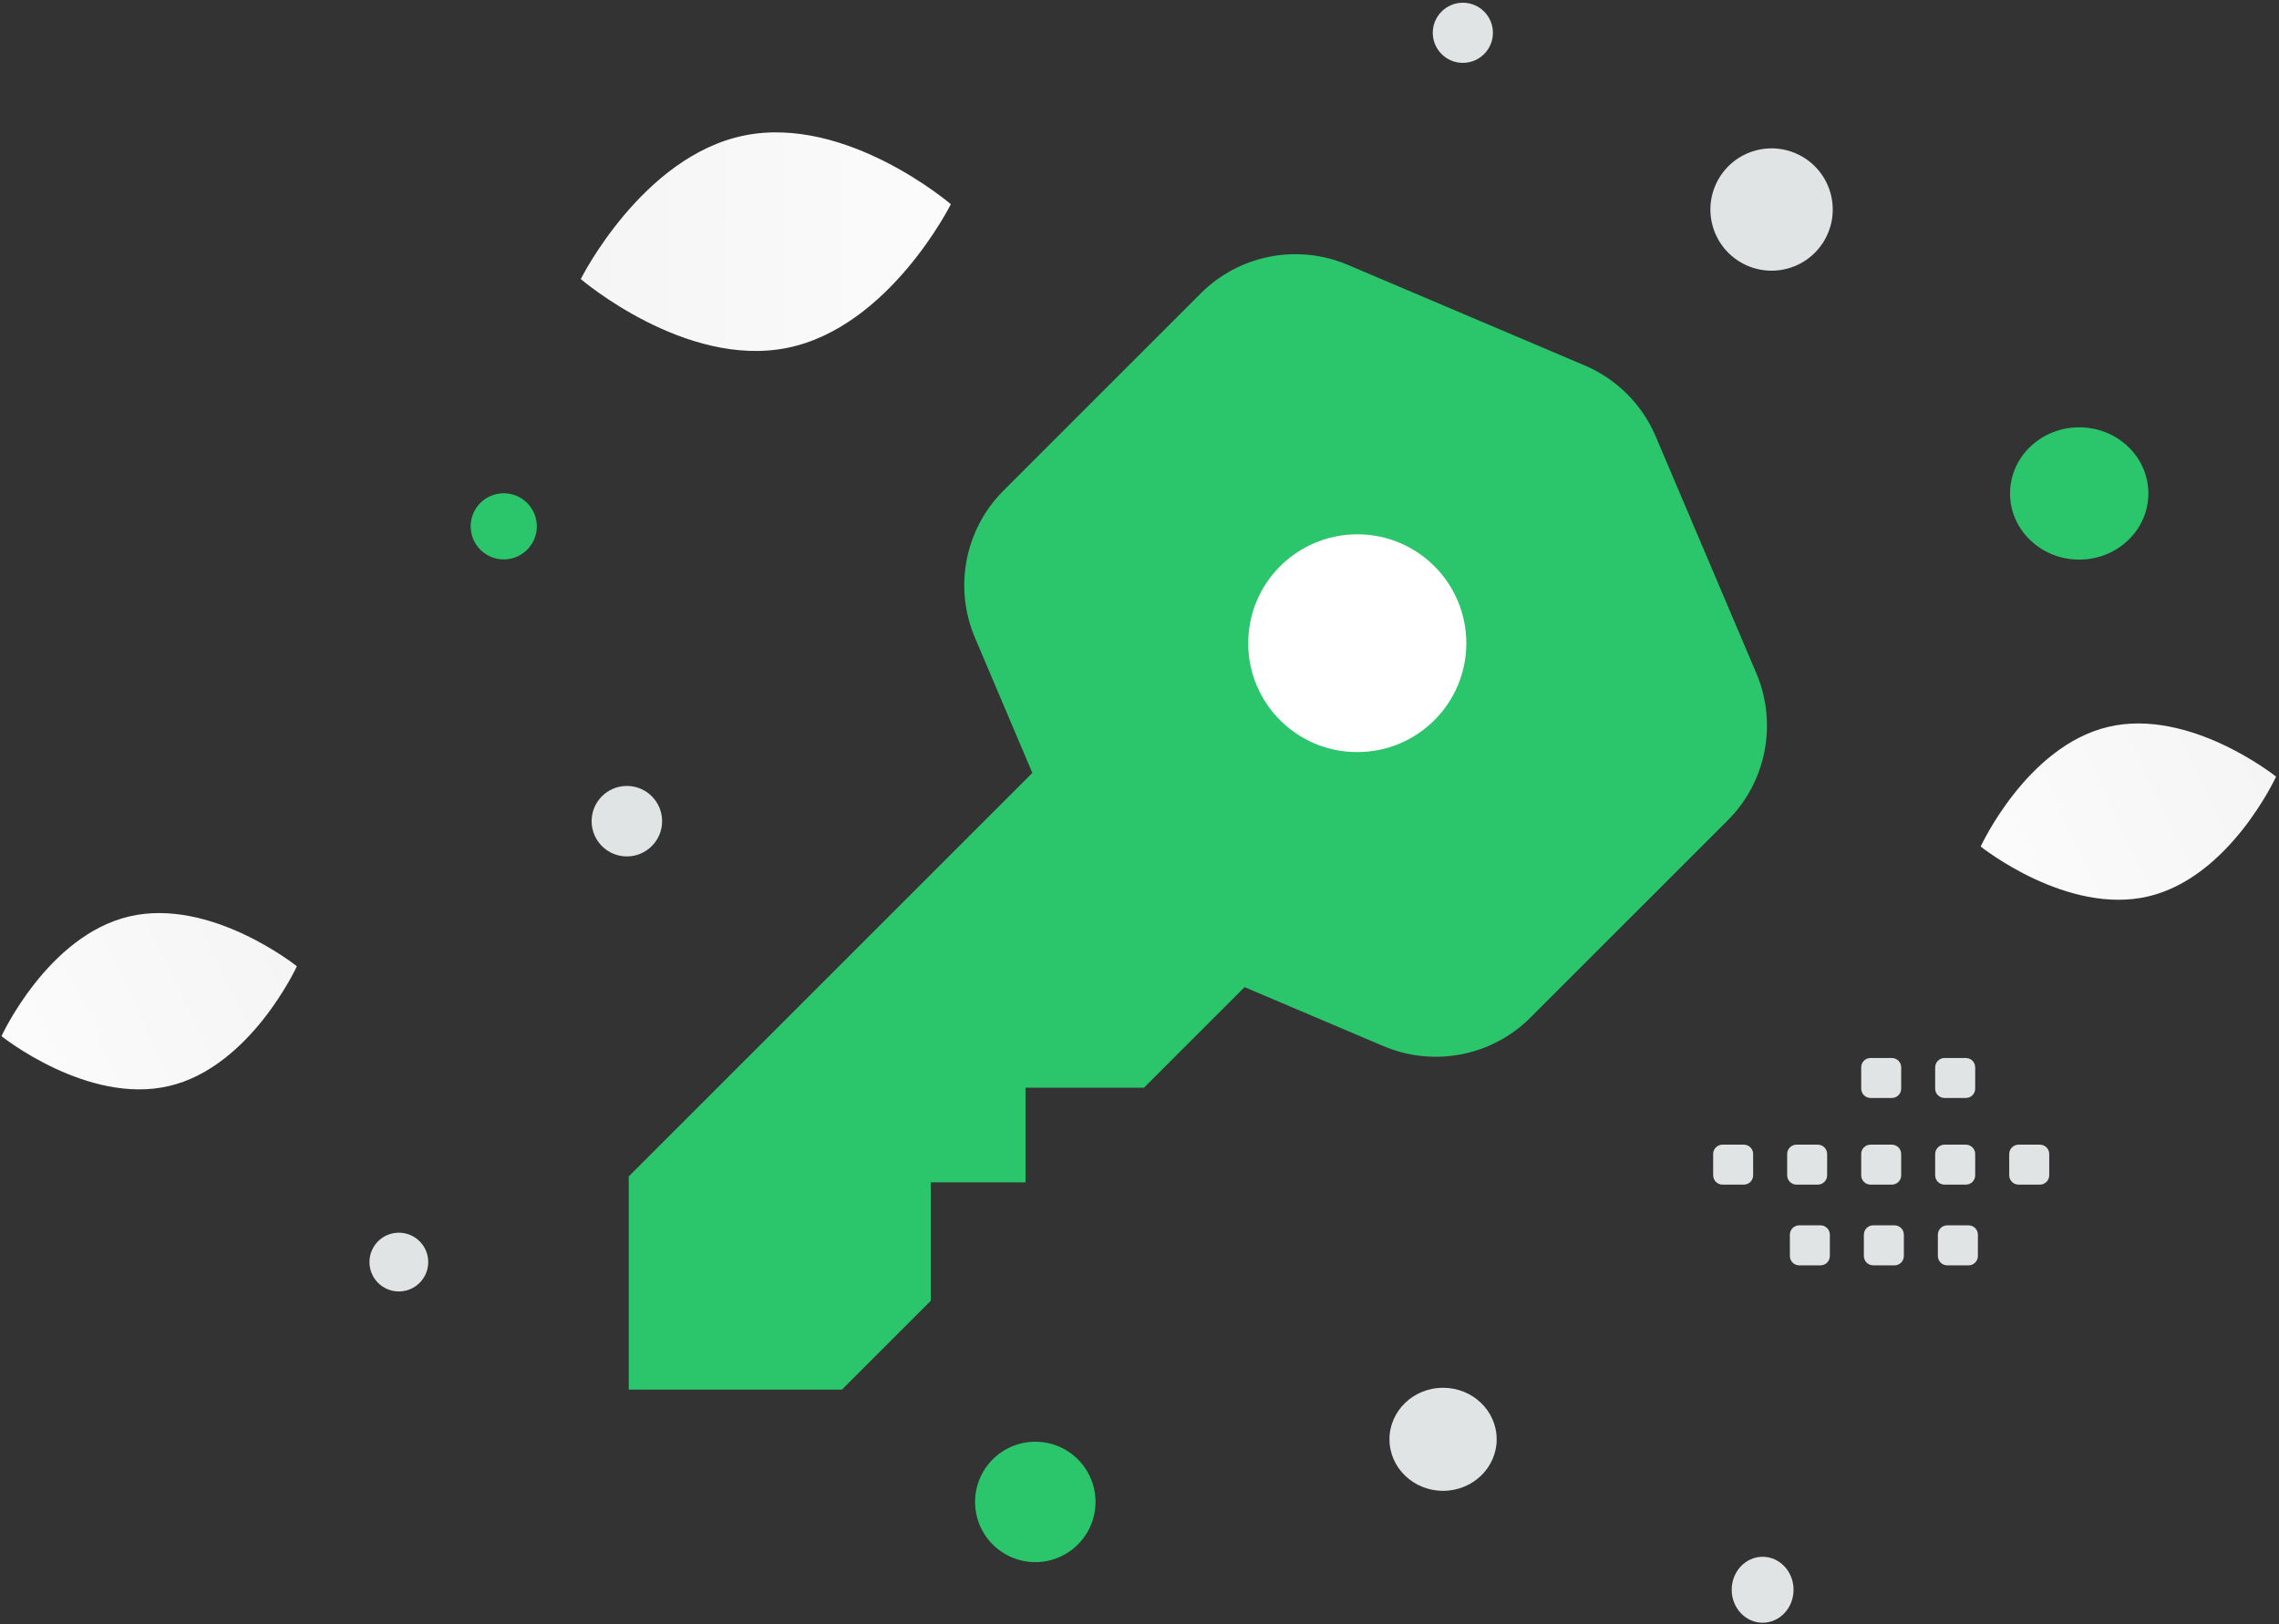 <svg width="641" height="457" viewBox="0 0 641 457" fill="none" xmlns="http://www.w3.org/2000/svg">
<rect x="0" y="0" width="641" height="457" fill="#333333" stroke="none"/>
<path fill-rule="evenodd" clip-rule="evenodd" d="M288.443 332.666V306.017H321.763L350.05 277.73L389.099 294.314C403.252 300.326 419.629 297.141 430.484 286.267L485.947 230.804C496.822 219.93 499.988 203.553 493.995 189.418L465.688 122.779C461.873 113.791 454.718 106.636 445.73 102.822L379.092 74.515C372.178 71.576 364.542 70.772 357.168 72.206C349.793 73.64 343.015 77.246 337.706 82.562L282.243 138.026C271.388 148.881 268.203 165.258 274.214 179.411L290.365 217.461L176.838 330.988V390.956H236.805L261.795 365.966V332.647H288.443V332.666V332.666Z" fill="#2BC56B"/>
<path fill-rule="evenodd" clip-rule="evenodd" d="M381.648 150.327C364.74 150.398 351.015 164.122 351.086 181.03C351.086 197.938 364.881 211.662 381.789 211.592C398.697 211.592 412.421 197.867 412.421 180.959C412.421 164.051 398.697 150.327 381.789 150.327" fill="white"/>
<path fill-rule="evenodd" clip-rule="evenodd" d="M484.471 322.045H490.474C491.169 322.046 491.835 322.322 492.327 322.813C492.818 323.305 493.095 323.971 493.095 324.666V330.669C493.094 331.364 492.818 332.03 492.327 332.521C491.835 333.012 491.169 333.289 490.474 333.289H484.471C483.777 333.286 483.112 333.01 482.621 332.519C482.131 332.028 481.854 331.363 481.851 330.669V324.666C481.839 323.226 483.02 322.045 484.471 322.045ZM505.284 322.045H511.287C511.982 322.047 512.647 322.324 513.138 322.815C513.629 323.306 513.906 323.972 513.908 324.666V330.669C513.907 331.364 513.631 332.03 513.14 332.521C512.648 333.012 511.982 333.289 511.287 333.289H505.284C504.59 333.286 503.925 333.01 503.434 332.519C502.944 332.028 502.667 331.363 502.664 330.669V324.666C502.667 323.972 502.943 323.307 503.434 322.816C503.925 322.325 504.59 322.048 505.284 322.045ZM526.112 322.045H532.115C532.809 322.048 533.474 322.325 533.965 322.816C534.456 323.307 534.733 323.972 534.735 324.666V330.669C534.735 332.12 533.555 333.289 532.115 333.289H526.112C525.418 333.286 524.753 333.01 524.262 332.519C523.772 332.028 523.495 331.363 523.492 330.669V324.666C523.479 323.226 524.66 322.045 526.112 322.045ZM546.925 322.045H552.928C553.623 322.047 554.288 322.324 554.779 322.815C555.27 323.306 555.547 323.972 555.549 324.666V330.669C555.548 331.364 555.272 332.03 554.781 332.521C554.289 333.012 553.623 333.289 552.928 333.289H546.925C546.229 333.289 545.562 333.013 545.069 332.522C544.575 332.031 544.297 331.365 544.293 330.669V324.666C544.305 323.226 545.486 322.045 546.925 322.045ZM567.74 322.045H573.744C574.44 322.045 575.108 322.321 575.601 322.812C576.094 323.304 576.373 323.97 576.376 324.666V330.669C576.375 331.014 576.307 331.355 576.174 331.674C576.042 331.992 575.847 332.281 575.603 332.524C575.359 332.768 575.069 332.961 574.75 333.092C574.431 333.223 574.089 333.29 573.744 333.289H567.74C567.046 333.286 566.381 333.01 565.89 332.519C565.4 332.028 565.123 331.363 565.12 330.669V324.666C565.123 323.972 565.399 323.307 565.89 322.816C566.381 322.325 567.046 322.048 567.74 322.045V322.045ZM506.048 344.742H512.051C512.745 344.745 513.41 345.022 513.901 345.512C514.392 346.003 514.669 346.668 514.671 347.362V353.378C514.669 354.072 514.392 354.737 513.901 355.228C513.41 355.719 512.745 355.995 512.051 355.998H506.048C505.353 355.998 504.687 355.721 504.196 355.23C503.705 354.739 503.429 354.073 503.428 353.378V347.375C503.426 347.03 503.492 346.687 503.623 346.368C503.753 346.048 503.946 345.758 504.19 345.513C504.433 345.268 504.723 345.074 505.042 344.942C505.361 344.809 505.703 344.742 506.048 344.742V344.742ZM526.861 344.742H532.864C533.558 344.744 534.224 345.021 534.715 345.512C535.205 346.003 535.483 346.668 535.485 347.362V353.378C535.483 354.072 535.205 354.737 534.715 355.228C534.224 355.719 533.558 355.996 532.864 355.998H526.861C526.167 355.995 525.502 355.719 525.011 355.228C524.521 354.737 524.244 354.072 524.241 353.378V347.375C524.239 347.03 524.306 346.688 524.436 346.368C524.567 346.049 524.76 345.758 525.003 345.513C525.247 345.269 525.536 345.075 525.855 344.942C526.174 344.81 526.516 344.742 526.861 344.742V344.742ZM547.676 344.742H553.679C554.375 344.742 555.043 345.018 555.536 345.509C556.03 346 556.309 346.666 556.312 347.362V353.378C556.309 354.074 556.03 354.741 555.536 355.231C555.043 355.722 554.375 355.998 553.679 355.998H547.676C546.982 355.995 546.317 355.719 545.826 355.228C545.336 354.737 545.059 354.072 545.056 353.378V347.375C545.056 346.679 545.332 346.011 545.823 345.518C546.314 345.024 546.98 344.746 547.676 344.742V344.742ZM526.112 297.664H532.115C533.555 297.664 534.735 298.844 534.735 300.284V306.287C534.735 307.739 533.555 308.907 532.115 308.907H526.112C525.418 308.904 524.753 308.628 524.262 308.137C523.772 307.646 523.495 306.981 523.492 306.287V300.284C523.479 298.844 524.66 297.664 526.112 297.664ZM546.925 297.664H552.928C553.622 297.666 554.288 297.943 554.779 298.434C555.27 298.925 555.547 299.59 555.549 300.284V306.287C555.549 306.982 555.272 307.648 554.781 308.139C554.289 308.631 553.623 308.907 552.928 308.907H546.925C546.229 308.907 545.562 308.631 545.069 308.14C544.575 307.649 544.297 306.983 544.293 306.287V300.284C544.301 299.589 544.58 298.925 545.073 298.435C545.565 297.945 546.23 297.668 546.925 297.664V297.664Z" fill="#E1E4E5"/>
<path d="M604.292 252.186C581.355 257.62 557.095 238.168 557.095 238.168C557.095 238.168 570.041 209.916 592.986 204.499C615.923 199.065 640.175 218.501 640.175 218.501C640.175 218.501 627.229 246.752 604.292 252.186V252.186Z" fill="url(#paint0_linear)"/>
<path d="M47.615 305.534C24.678 310.968 0.418 291.516 0.418 291.516C0.418 291.516 13.364 263.264 36.309 257.847C59.246 252.413 83.498 271.849 83.498 271.849C83.498 271.849 70.552 300.101 47.615 305.534V305.534Z" fill="url(#paint1_linear)"/>
<path d="M221.429 97.871C250.169 92.061 267.44 57.451 267.44 57.451C267.44 57.451 238.099 32.281 209.359 38.114C180.619 43.924 163.348 78.511 163.348 78.511C163.348 78.511 192.688 103.681 221.429 97.871V97.871Z" fill="url(#paint2_linear)"/>
<path d="M584.807 120.223C574.062 120.223 565.352 128.554 565.352 138.832C565.352 149.109 574.062 157.441 584.807 157.441C595.552 157.441 604.262 149.109 604.262 138.832C604.262 128.554 595.552 120.223 584.807 120.223Z" fill="#2BC56B"/>
<path d="M291.194 405.623C281.84 405.623 274.257 413.206 274.257 422.56C274.257 431.914 281.84 439.497 291.194 439.497C300.548 439.497 308.131 431.914 308.131 422.56C308.131 413.206 300.548 405.623 291.194 405.623Z" fill="#2BC56B"/>
<path d="M141.686 157.388C136.547 157.388 132.381 153.222 132.381 148.083C132.381 142.944 136.547 138.778 141.686 138.778C146.825 138.778 150.991 142.944 150.991 148.083C150.991 153.222 146.825 157.388 141.686 157.388Z" fill="#2BC56B"/>
<path d="M405.883 419.437C397.556 419.437 390.806 412.946 390.806 404.94C390.806 396.933 397.556 390.443 405.883 390.443C414.21 390.443 420.96 396.933 420.96 404.94C420.96 412.946 414.21 419.437 405.883 419.437Z" fill="#E1E4E5"/>
<path d="M176.314 240.948C170.839 240.948 166.4 236.509 166.4 231.034C166.4 225.559 170.839 221.12 176.314 221.12C181.789 221.12 186.228 225.559 186.228 231.034C186.228 236.509 181.789 240.948 176.314 240.948Z" fill="#E1E4E5"/>
<path d="M495.763 456.548C490.959 456.548 487.065 452.394 487.065 447.27C487.065 442.146 490.959 437.992 495.763 437.992C500.567 437.992 504.461 442.146 504.461 447.27C504.461 452.394 500.567 456.548 495.763 456.548Z" fill="#E1E4E5"/>
<path d="M411.447 17.687C406.775 17.687 402.988 13.9 402.988 9.228C402.988 4.556 406.775 0.769 411.447 0.769C416.119 0.769 419.906 4.556 419.906 9.228C419.906 13.9 416.119 17.687 411.447 17.687Z" fill="#E1E4E5"/>
<path d="M120.165 352.939C121.347 357.349 118.73 361.882 114.32 363.063C109.911 364.245 105.378 361.628 104.197 357.218C103.015 352.809 105.632 348.276 110.041 347.094C114.451 345.913 118.984 348.53 120.165 352.939Z" fill="#E1E4E5"/>
<path d="M514.897 54.498C517.356 63.675 511.91 73.108 502.733 75.567C493.555 78.026 484.122 72.58 481.663 63.403C479.204 54.225 484.651 44.792 493.828 42.333C503.005 39.874 512.438 45.321 514.897 54.498Z" fill="#E1E4E5"/>
<defs>
<linearGradient id="paint0_linear" x1="517.917" y1="265.696" x2="718.707" y2="170.836" gradientUnits="userSpaceOnUse">
<stop stop-color="white"/>
<stop offset="1" stop-color="#EEEEEE"/>
</linearGradient>
<linearGradient id="paint1_linear" x1="-38.76" y1="319.045" x2="162.031" y2="224.184" gradientUnits="userSpaceOnUse">
<stop stop-color="white"/>
<stop offset="1" stop-color="#EEEEEE"/>
</linearGradient>
<linearGradient id="paint2_linear" x1="326.036" y1="68.139" x2="49.808" y2="65.577" gradientUnits="userSpaceOnUse">
<stop stop-color="white"/>
<stop offset="1" stop-color="#EEEEEE"/>
</linearGradient>
</defs>
</svg>
